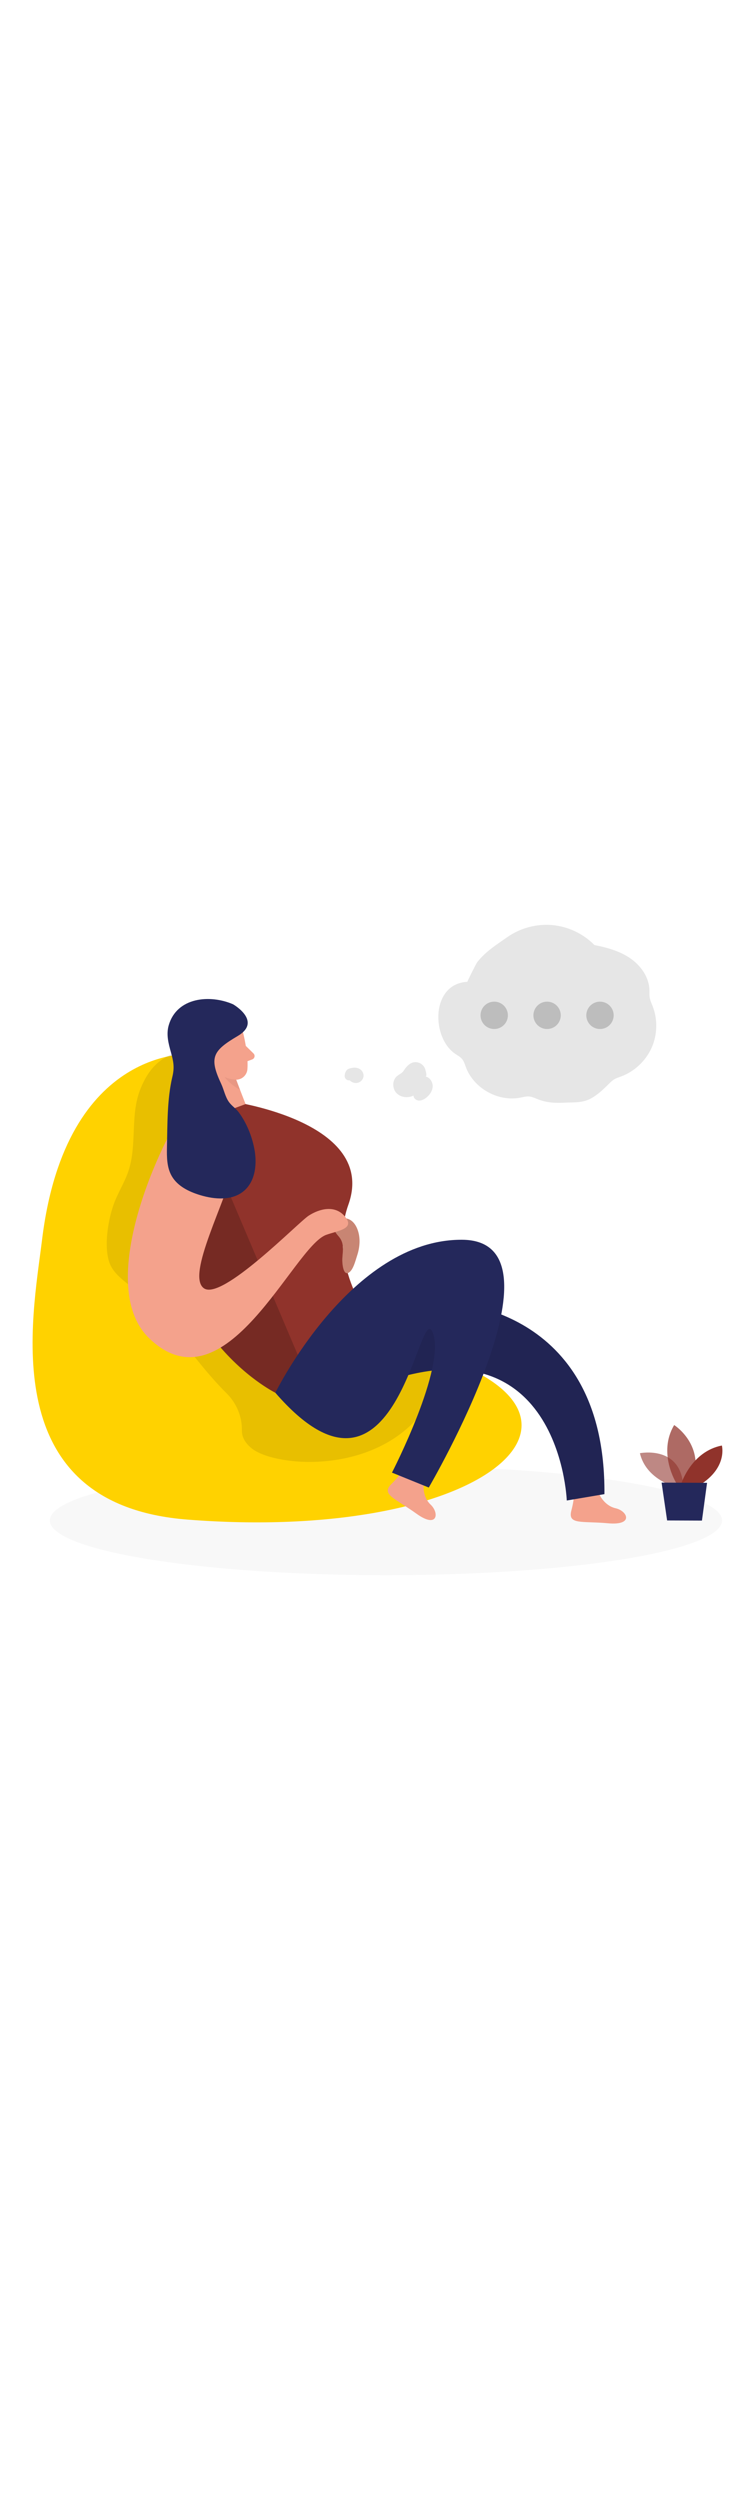 <svg id="_0396_day_dreaming" xmlns="http://www.w3.org/2000/svg" viewBox="0 0 500 500" data-imageid="day-dreaming-61" imageName="Day Dreaming" class="illustrations_image" style="width: 151px;"><defs><style>.cls-1_day-dreaming-61{opacity:.18;}.cls-1_day-dreaming-61,.cls-2_day-dreaming-61,.cls-3_day-dreaming-61{fill:#000001;}.cls-4_day-dreaming-61{fill:#f4a28c;}.cls-2_day-dreaming-61{opacity:.03;}.cls-5_day-dreaming-61{fill:#e6e6e6;}.cls-3_day-dreaming-61{opacity:.09;}.cls-6_day-dreaming-61{fill:#ce8172;opacity:.31;}.cls-7_day-dreaming-61{opacity:.58;}.cls-7_day-dreaming-61,.cls-8_day-dreaming-61,.cls-9_day-dreaming-61{fill:#68e1fd;}.cls-10_day-dreaming-61{fill:#24285b;}.cls-8_day-dreaming-61{opacity:.73;}.cls-11_day-dreaming-61{fill:#ffd200;}</style></defs><ellipse id="sd_day-dreaming-61" class="cls-2_day-dreaming-61" cx="255.6" cy="429.11" rx="222.58" ry="36.24"/><g id="plant_day-dreaming-61"><path class="cls-7_day-dreaming-61 targetColor" d="m445.77,406.29s-18.06-4.93-21.99-21.74c0,0,27.98-5.66,28.78,23.23l-6.79-1.49Z" style="fill: rgb(144, 51, 43);"/><path class="cls-8_day-dreaming-61 targetColor" d="m447.98,404.5s-12.62-19.95-1.51-38.6c0,0,21.28,13.51,11.82,38.64l-10.31-.04Z" style="fill: rgb(144, 51, 43);"/><path class="cls-9_day-dreaming-61 targetColor" d="m451.24,404.52s6.67-21.07,26.82-25.06c0,0,3.78,13.68-13.05,25.11l-13.77-.06Z" style="fill: rgb(144, 51, 43);"/><polygon class="cls-10_day-dreaming-61" points="438.14 404.04 441.8 429.09 464.86 429.19 468.25 404.17 438.14 404.04"/></g><g id="person_day-dreaming-61"><path class="cls-11_day-dreaming-61" d="m127.83,120.16s-84.16-6.6-99.98,123.04c-6.36,52.09-31.55,175.36,96.28,185.32,192.64,15.02,287.33-65.59,169.54-107.02-96.63-33.99-165.84-201.34-165.84-201.34Z"/><path class="cls-3_day-dreaming-61" d="m71.77,233.67c-1.41,8.48-1.67,17.68.63,24.49,3.52,10.43,17.09,16.65,24.54,24.3,19.09,19.59,33.71,43.15,53.13,62.44,6.55,6.51,10.28,15.32,10.12,24.55-.06,3.7,1.51,7.82,6.4,11.83,14.41,11.78,74.87,17.67,108.68-18.57,33.81-36.25-10.76-54.18-10.76-54.18-10.3-5.58-20.6-11.15-30.9-16.73-9.15-4.95-18.83-12.08-28.61-15.53-8.71-3.07-14.01-3.79-20.22-11.91-16.52-21.62-26.06-48.49-26.85-75.69-.58-19.74,3.11-40.61-5.35-58.45-2.6-5.47-6.64-10.7-12.39-12.62-3.61-1.2-7.52-.98-11.32-.64-18.7,1.7-29.23,9.46-36.04,26.81-6.74,17.2-1.93,36.58-7.81,54.03-2.6,7.71-7.17,14.63-9.85,22.31-1.35,3.85-2.57,8.58-3.4,13.55Z"/><path class="cls-4_day-dreaming-61" d="m396.65,411.27s3.17,7.95,11.07,9.75c7.9,1.81,12.2,11.52-5.08,9.94-17.28-1.58-26.76,1.13-24.28-8.36,2.48-9.49,1.35-10.92,1.35-10.92l16.93-.42Z"/><path class="cls-4_day-dreaming-61" d="m280.63,404.59s-1.32,8.45,4.57,14.03c5.88,5.58,4.64,16.12-9.43,5.97-14.07-10.15-23.61-12.65-16.65-19.55,6.97-6.9,6.72-8.71,6.72-8.71l14.79,8.26Z"/><path class="cls-10_day-dreaming-61" d="m295.65,284.58s105.65,1.07,104.63,127.08l-24.93,4.22s-4.78-133.06-142.09-69.68l7.17-52.41,55.22-9.22Z"/><path class="cls-3_day-dreaming-61" d="m295.65,284.58s105.65,1.07,104.63,127.08l-24.93,4.22s-4.78-133.06-142.09-69.68l7.17-52.41,55.22-9.22Z"/><path class="cls-9_day-dreaming-61 targetColor" d="m138.77,150.09l15.49,1.72s95.93,13.56,76.44,68.21c-14.37,40.29,16.39,78.9,16.39,78.9l-64.74,45.6s-84.56-42.01-71.9-157.54c0,0,9.31-31.96,28.32-36.89Z" style="fill: rgb(144, 51, 43);"/><path class="cls-4_day-dreaming-61" d="m236.47,253.77c1.89-5.66,2.38-11.97.23-17.53-.85-2.2-2.15-4.3-4.05-5.7s-4.48-2-6.7-1.19c-1.08.4-2.02,1.1-2.84,1.9-.83.81-1.57,1.77-1.83,2.9-.56,2.4,1.12,4.69,2.76,6.53,4.2,4.71,3,9.09,2.67,15-.15,2.79.44,11.53,4.27,9.29,2.99-1.75,4.47-8.16,5.49-11.2Z"/><path class="cls-1_day-dreaming-61" d="m236.47,253.77c1.89-5.66,2.38-11.97.23-17.53-.85-2.2-2.15-4.3-4.05-5.7s-4.48-2-6.7-1.19c-1.08.4-2.02,1.1-2.84,1.9-.83.81-1.57,1.77-1.83,2.9-.56,2.4,1.12,4.69,2.76,6.53,4.2,4.71,3,9.09,2.67,15-.15,2.79.44,11.53,4.27,9.29,2.99-1.75,4.47-8.16,5.49-11.2Z"/><polygon class="cls-4_day-dreaming-61" points="134.51 113.56 137.86 162.56 162.63 153.35 151.5 124.65 134.51 113.56"/><path class="cls-6_day-dreaming-61" d="m154.72,132s-5.1.13-9.72-3.13c0,0,2.39,8.67,13.99,15.1l-4.27-11.97Z"/><path class="cls-4_day-dreaming-61" d="m160.87,105.57s3.79,14.5,2.98,24.71c-.33,4.14-4.01,7.28-8.15,6.89-5.14-.48-11.94-2.62-14.92-10.15l-6.61-12.15s-3.88-7.76,3.43-15.17c7.31-7.41,21.41-3.09,23.27,5.86Z"/><path class="cls-4_day-dreaming-61" d="m147.33,120.89s-1.08-5.67-5.28-4.5c-4.2,1.17-2.69,9.37,3.25,9.14l2.03-4.64Z"/><path class="cls-4_day-dreaming-61" d="m162.79,114.83l5.09,4.99c1.26,1.23.8,3.35-.85,3.96l-5.47,2.03,1.23-10.98Z"/><path class="cls-1_day-dreaming-61" d="m197.19,319.41l-14.84,25.11s-53.84-26.03-69.26-96.69,35.47-43.07,35.47-43.07l48.63,114.65Z"/><path class="cls-4_day-dreaming-61" d="m126.92,151.25c-8.95,3.96-68.93,117.52-28.25,157.07,50.61,49.2,95.53-60.54,117.33-68.36,7.87-2.82,19.23-3.91,12.54-12.03-6.7-8.12-17.12-5.2-24.12-.68s-57.69,56.78-69.48,48.02c-11.79-8.75,14.83-57.32,21.74-85.9,6.92-28.58-8.68-47.44-29.76-38.11Z"/><path class="cls-10_day-dreaming-61" d="m182.35,344.52s49.88-101.7,123.66-101.32c73.78.39-22.06,164.1-22.06,164.1l-24.36-9.89s36.22-70.25,26.94-92.86-23.25,133.38-104.19,39.96Z"/><path class="cls-10_day-dreaming-61" d="m154.42,87.31s19.52,11.22,2.97,20.98c-16.56,9.76-19.07,14.26-10.9,31.67,1.82,3.88,2.68,8.75,5.26,12.21,1.84,2.47,4.52,4.14,6.4,6.68,5.07,6.86,8.48,15.22,10.18,23.54,2.07,10.09,1,21.98-6.92,28.58-7.72,6.44-19.17,5.6-28.8,2.69-7.46-2.25-15.09-5.94-18.93-12.73-3.16-5.58-3.25-12.33-3.11-18.74.33-15.18.06-32.19,3.6-47.02,1.43-6.01.78-9.88-.93-15.98-1.67-5.94-3.28-11.92-1.5-18.05,5.38-18.58,27.32-20.57,42.69-13.84Z"/></g><g id="speech_day-dreaming-61"><path class="cls-5_day-dreaming-61" d="m434.07,95.2c1.23,7.04.36,14.45-2.58,20.97-3.87,8.61-11.29,15.57-20.13,18.88-1.58.59-3.22,1.08-4.66,1.96-1.34.82-2.46,1.94-3.57,3.05-3.59,3.57-7.31,7.13-11.75,9.55-5.71,3.11-11.24,2.49-17.39,2.81-6.33.33-12.06.05-18.04-2.35-1.84-.74-3.67-1.62-5.64-1.77-1.88-.14-3.73.4-5.58.77-14.75,2.96-30.99-6.1-36.22-20.2-.67-1.82-1.21-3.74-2.42-5.25-1.14-1.42-2.77-2.34-4.3-3.33-16.31-10.62-16.61-46.68,7.71-47.9-.17,0,5.66-11.85,6.52-12.96,5.4-7.02,12.78-11.59,19.89-16.61,8.59-6.06,19.37-8.95,29.84-8.01s20.55,5.72,27.92,13.22c8.32,1.64,16.71,3.96,23.71,8.76,6.99,4.81,12.45,12.5,12.7,20.98.05,1.63-.09,3.27.16,4.87.31,2.07,1.24,3.98,2,5.93.82,2.14,1.43,4.36,1.83,6.61Z"/><circle class="cls-1_day-dreaming-61" cx="327.29" cy="94.58" r="9.06"/><circle class="cls-1_day-dreaming-61" cx="362.31" cy="94.58" r="9.06"/><circle class="cls-1_day-dreaming-61" cx="397.34" cy="94.58" r="9.06"/><path class="cls-5_day-dreaming-61" d="m261.29,136.88c-1.47,2.84-1.01,6.72,1.22,9.12,2.79,3.01,7.69,3.57,11.34,1.7-.05,1.74,1.64,3.17,3.38,3.32s3.42-.67,4.81-1.72c2.42-1.81,4.35-4.52,4.5-7.54.15-3.02-1.9-6.21-4.88-6.69,1.73.28-.21-5.43-.46-5.86-.92-1.53-2.11-2.66-3.77-3.23-4.68-1.61-7.9,1.86-10.18,5.38-1.05,1.61-3.03,2.32-4.47,3.59-.62.55-1.11,1.2-1.49,1.92Z"/><path class="cls-5_day-dreaming-61" d="m240.73,133.79c-.66-3.61-4.22-5.06-7.43-4.44-1.1.21-2.24.44-3.17,1.07-1.31.9-2.21,3.62-1.77,5.16.38,1.33,1.84,2.33,3.19,2,1.4,1.57,3.76,2.21,5.76,1.56,2.2-.71,3.83-3.08,3.41-5.35Z"/></g></svg>
